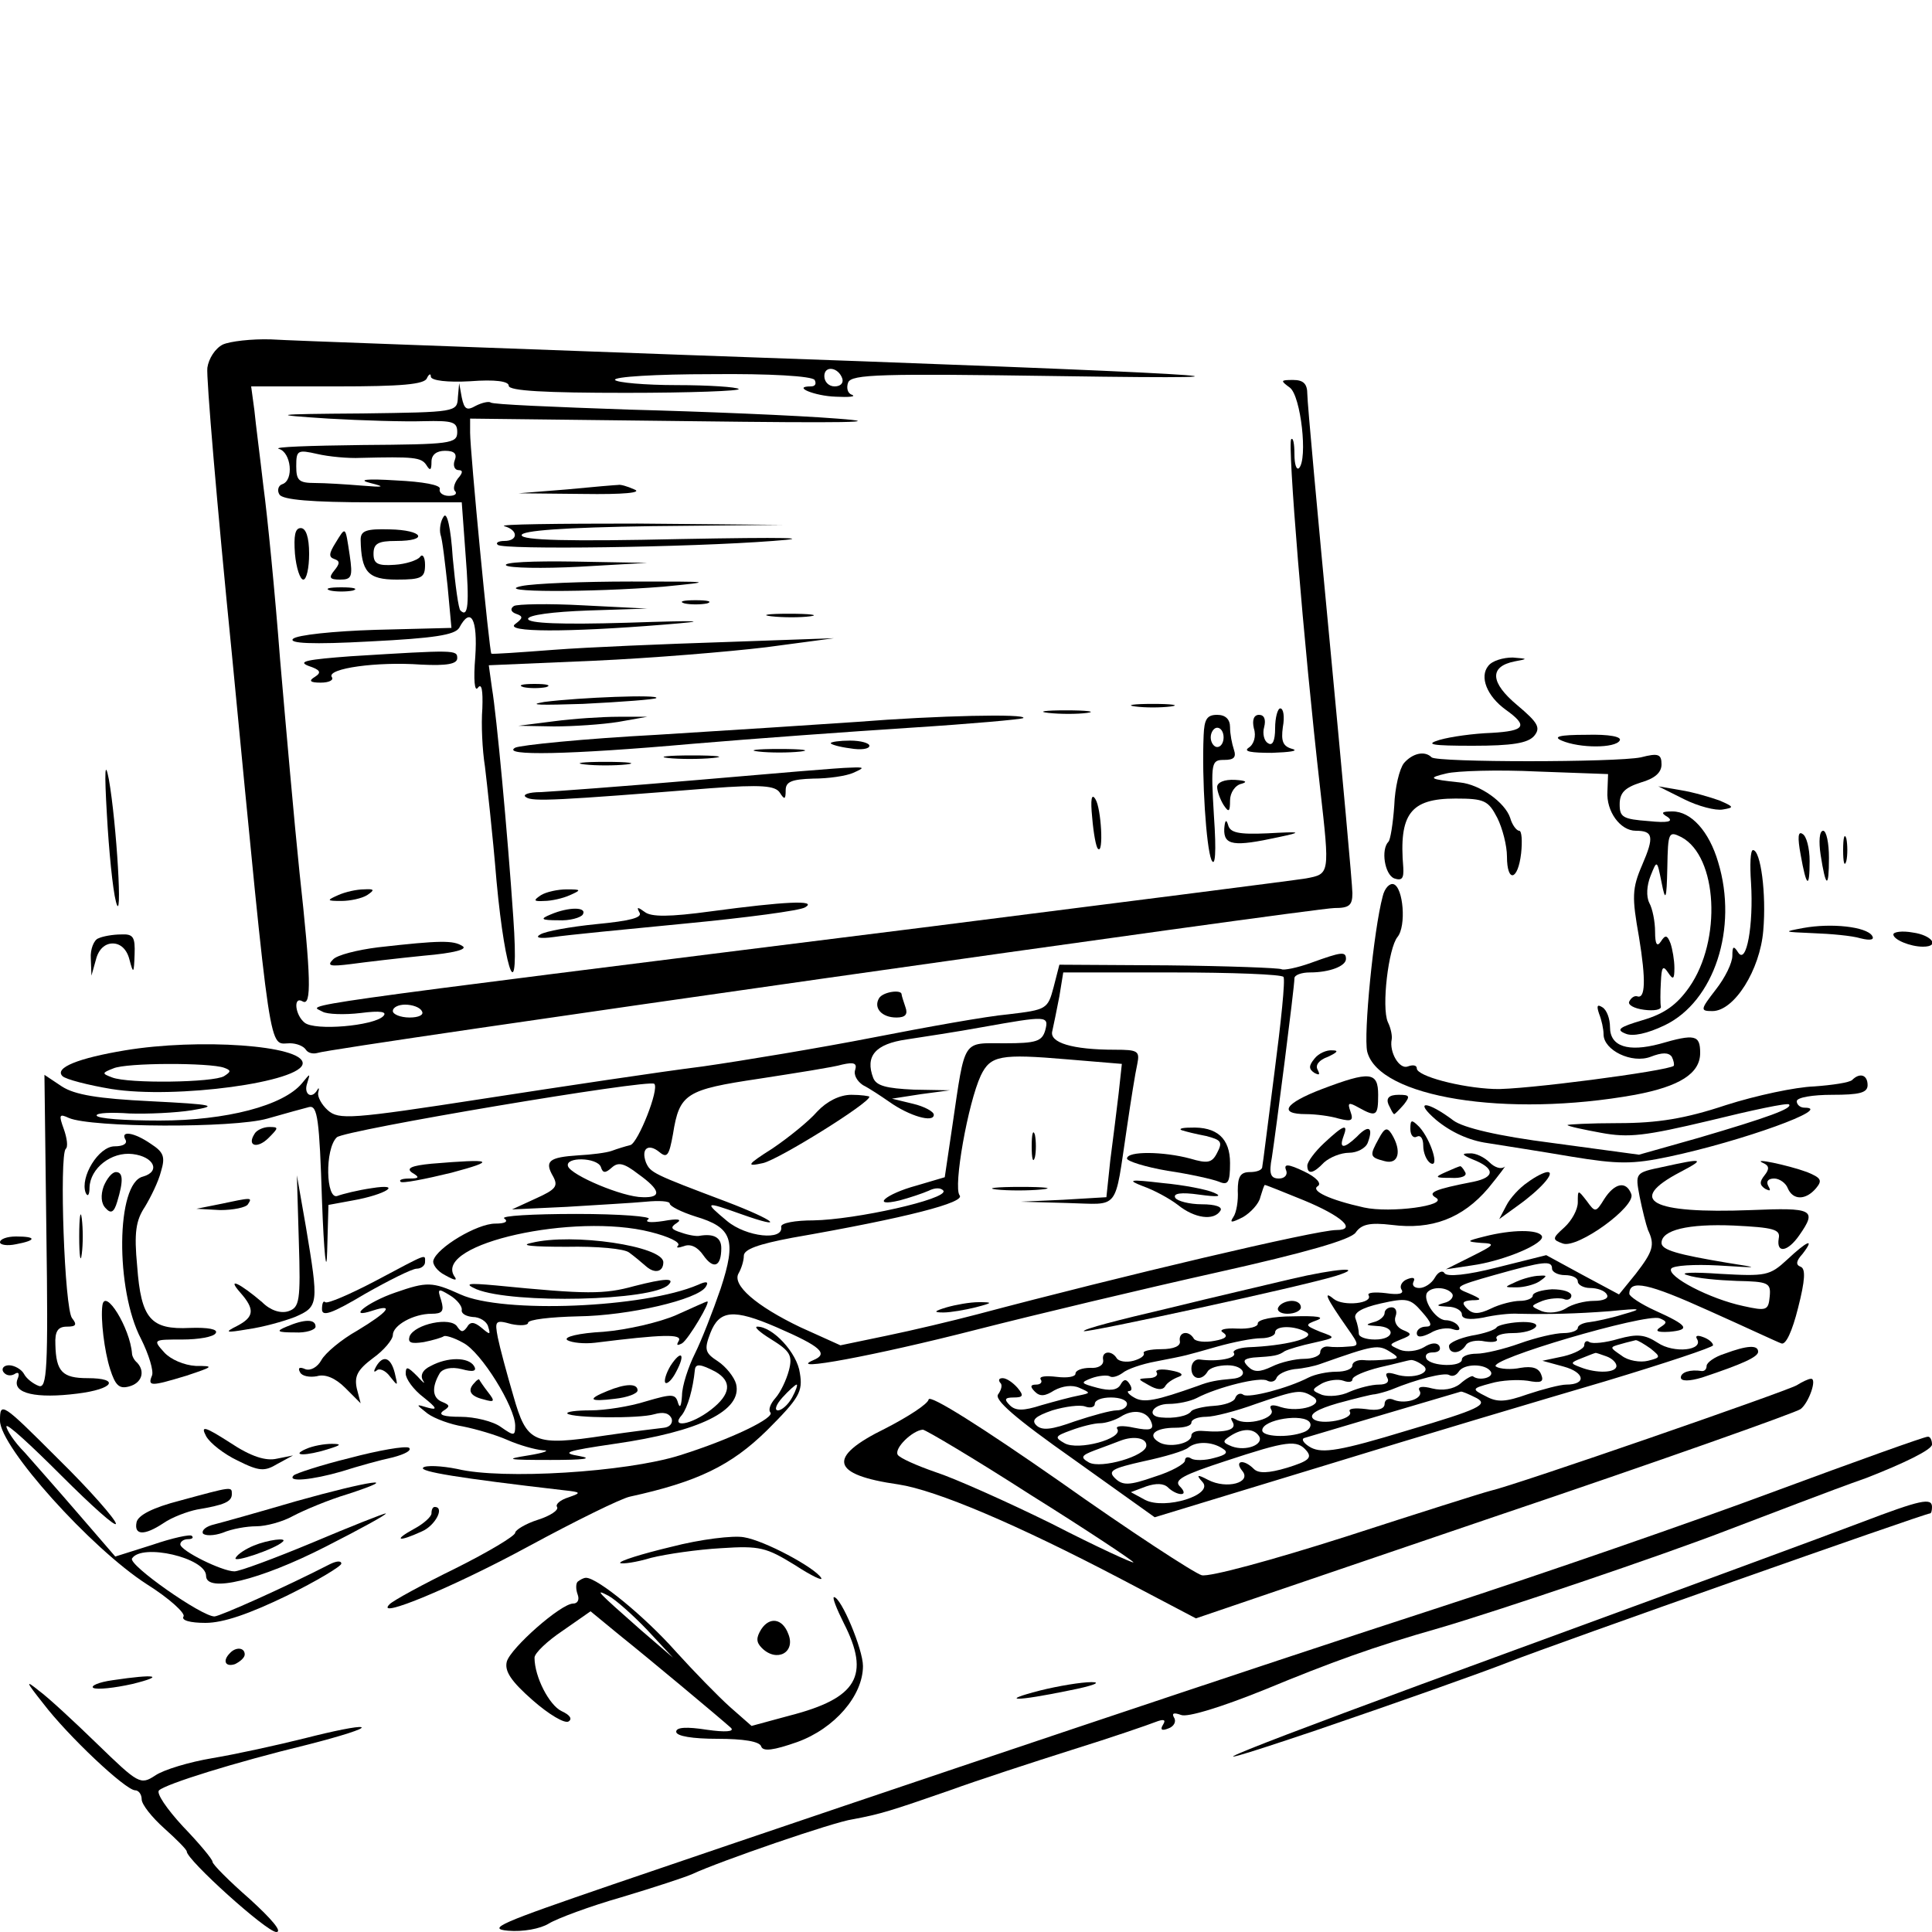  <svg version="1.0" xmlns="http://www.w3.org/2000/svg"  width="300pt" height="300pt" viewBox="0 0 300 300"  preserveAspectRatio="xMidYMid meet">  <g transform="translate(0,300) scale(0.1,-0.1)" fill="#000000" stroke="none"> <path d="M346 2465 c-12 -6 -22 -22 -24 -36 -2 -13 15 -214 38 -444 62 -643 57 -605 90 -605 10 0 21 -4 25 -10 3 -5 11 -7 18 -5 19 8 1548 225 1579 225 23 0 28 4 28 23 0 13 -16 187 -35 388 -19 200 -35 374 -35 387 0 16 -6 22 -22 22 -20 0 -20 -1 -5 -12 17 -13 28 -111 14 -125 -4 -3 -7 6 -7 22 0 16 -2 26 -5 23 -6 -6 19 -315 45 -543 15 -133 15 -132 -22 -139 -18 -3 -285 -37 -593 -76 -1023 -128 -954 -119 -934 -131 7 -4 34 -5 59 -2 31 4 42 2 35 -5 -15 -15 -106 -23 -122 -10 -15 12 -18 42 -3 33 14 -8 13 37 -5 201 -8 77 -21 225 -30 329 -8 105 -20 226 -26 270 -5 44 -12 97 -14 118 l-5 37 134 0 c98 0 136 3 139 13 3 6 6 8 6 2 1 -6 26 -9 61 -7 39 3 60 0 60 -7 0 -8 57 -11 182 -11 100 0 179 3 175 6 -3 3 -46 6 -96 6 -50 0 -93 4 -96 8 -3 5 64 9 149 9 92 1 157 -3 161 -9 3 -6 1 -10 -6 -10 -30 0 6 -15 39 -16 20 -1 32 0 25 3 -7 2 -9 11 -6 19 5 13 51 14 327 10 403 -6 241 4 -584 33 -322 12 -609 22 -639 24 -30 1 -64 -3 -75 -8z m962 -53 c2 -7 -3 -12 -12 -12 -9 0 -16 7 -16 16 0 17 22 14 28 -4z m-653 -982 c4 -6 -5 -10 -19 -10 -14 0 -26 5 -26 10 0 6 9 10 19 10 11 0 23 -4 26 -10z"/> <path d="M711 2383 c-1 -23 -3 -23 -148 -25 -143 -1 -145 -2 -53 -8 52 -3 119 -5 148 -4 45 1 52 -1 52 -17 0 -18 -11 -19 -147 -20 -82 -1 -140 -3 -130 -6 19 -5 24 -49 5 -55 -6 -2 -8 -10 -4 -16 5 -8 49 -12 145 -12 l138 0 6 -82 c6 -76 4 -98 -8 -86 -3 2 -8 39 -12 82 -3 47 -9 72 -14 64 -5 -7 -7 -20 -5 -28 3 -8 7 -44 11 -80 l6 -65 -118 -3 c-65 -2 -122 -8 -128 -14 -7 -7 29 -9 120 -4 99 5 131 10 138 21 18 34 29 14 25 -45 -3 -36 -1 -55 4 -48 6 8 8 -4 7 -32 -2 -25 0 -65 4 -90 3 -25 12 -105 18 -178 14 -151 36 -199 26 -56 -9 132 -26 314 -33 355 l-5 36 163 7 c90 4 210 14 268 21 l105 14 -170 -6 c-93 -3 -213 -8 -265 -12 -52 -4 -96 -7 -97 -6 -3 1 -33 314 -33 343 l0 22 343 -4 c239 -3 307 -2 227 4 -63 5 -209 11 -324 14 -115 4 -212 8 -214 11 -3 2 -13 0 -23 -5 -14 -8 -18 -6 -22 13 l-4 22 -2 -22z m-151 -94 c82 2 94 1 102 -11 6 -10 8 -8 8 5 0 11 8 17 21 17 15 0 19 -5 15 -15 -3 -8 0 -15 6 -15 7 0 7 -4 -1 -13 -6 -8 -8 -17 -4 -20 3 -4 -1 -7 -10 -7 -9 0 -16 5 -14 11 1 6 -26 11 -68 13 -47 3 -60 1 -40 -4 24 -6 22 -7 -14 -4 -24 2 -57 4 -72 4 -25 0 -29 4 -29 26 0 25 2 26 33 19 17 -4 48 -7 67 -6z"/> <path d="M880 2240 l-75 -6 100 -1 c64 -1 93 2 80 7 -11 5 -22 8 -25 7 -3 0 -39 -3 -80 -7z"/> <path d="M783 2183 c22 -6 22 -23 0 -23 -9 0 -14 -3 -10 -6 7 -8 297 -4 427 6 69 5 19 6 -142 3 -176 -4 -248 -2 -248 6 0 7 64 12 203 14 l202 2 -225 2 c-124 0 -217 -1 -207 -4z"/> <path d="M458 2140 c2 -22 8 -40 13 -40 5 0 9 18 9 40 0 26 -5 40 -13 40 -9 0 -11 -12 -9 -40z"/> <path d="M521 2157 c-10 -16 -11 -22 -2 -25 9 -3 9 -7 0 -18 -9 -11 -7 -14 9 -14 18 0 20 4 15 38 -7 46 -6 45 -22 19z"/> <path d="M560 2162 c1 -50 11 -62 56 -62 39 0 44 3 44 23 0 12 -4 18 -8 12 -4 -5 -22 -11 -39 -12 -27 -2 -33 2 -33 17 0 16 7 20 35 20 52 0 42 17 -10 18 -36 1 -45 -2 -45 -16z"/> <path d="M786 2122 c5 -4 56 -5 114 -2 l105 6 -114 2 c-63 1 -111 -1 -105 -6z"/> <path d="M810 2090 c-48 -10 107 -10 220 -1 81 8 79 8 -50 8 -74 0 -151 -3 -170 -7z"/> <path d="M513 2083 c9 -2 25 -2 35 0 9 3 1 5 -18 5 -19 0 -27 -2 -17 -5z"/> <path d="M798 2059 c-6 -4 -5 -9 3 -12 12 -4 11 -7 -1 -16 -18 -13 81 -13 230 -1 75 6 63 7 -57 3 -101 -3 -153 -1 -153 6 0 6 38 11 93 13 l92 3 -99 5 c-54 3 -103 2 -108 -1z"/> <path d="M1063 2063 c9 -2 25 -2 35 0 9 3 1 5 -18 5 -19 0 -27 -2 -17 -5z"/> <path d="M1198 2043 c18 -2 45 -2 60 0 15 2 0 4 -33 4 -33 0 -45 -2 -27 -4z"/> <path d="M545 1981 c-67 -5 -84 -8 -66 -15 18 -6 21 -10 10 -17 -10 -6 -8 -9 9 -9 13 0 21 4 17 9 -7 13 70 24 139 19 40 -2 56 1 56 10 0 13 -3 13 -165 3z"/> <path d="M2311 1966 c-14 -17 -2 -47 27 -68 35 -25 31 -33 -22 -36 -28 -1 -64 -6 -81 -11 -23 -7 -12 -9 52 -9 61 0 85 4 95 15 11 13 6 21 -26 48 -42 35 -44 60 -4 68 21 4 21 4 -3 6 -15 0 -32 -5 -38 -13z"/> <path d="M813 1933 c9 -2 25 -2 35 0 9 3 1 5 -18 5 -19 0 -27 -2 -17 -5z"/> <path d="M845 1910 c-29 -5 -3 -5 60 -3 61 3 112 7 114 9 7 6 -120 1 -174 -6z"/> <path d="M1763 1903 c15 -2 39 -2 55 0 15 2 2 4 -28 4 -30 0 -43 -2 -27 -4z"/> <path d="M1628 1893 c18 -2 45 -2 60 0 15 2 0 4 -33 4 -33 0 -45 -2 -27 -4z"/> <path d="M1980 1869 c0 -19 -4 -28 -11 -23 -6 3 -9 15 -6 25 3 12 0 19 -8 19 -8 0 -11 -8 -8 -21 4 -12 0 -25 -8 -30 -9 -6 4 -8 36 -8 28 1 42 3 32 6 -15 4 -18 12 -15 34 3 16 1 29 -4 29 -4 0 -8 -14 -8 -31z"/> <path d="M860 1880 l-55 -7 55 -1 c30 0 75 3 100 7 l45 8 -45 0 c-25 0 -70 -3 -100 -7z"/> <path d="M1330 1879 c-58 -4 -197 -13 -310 -20 -113 -6 -212 -16 -220 -20 -23 -13 84 -11 275 6 94 8 246 19 339 25 94 6 172 13 175 15 6 7 -133 4 -259 -6z"/> <path d="M1869 1858 c-3 -68 4 -173 12 -193 6 -13 8 11 4 68 -5 84 -4 87 16 87 15 0 19 4 15 16 -3 9 -6 24 -6 35 0 12 -7 19 -20 19 -16 0 -20 -7 -21 -32z m31 -3 c0 -8 -4 -15 -10 -15 -5 0 -10 7 -10 15 0 8 5 15 10 15 6 0 10 -7 10 -15z"/> <path d="M2425 1850 c28 -12 83 -12 90 0 4 6 -16 10 -52 9 -42 0 -52 -3 -38 -9z"/> <path d="M1290 1846 c0 -2 14 -6 30 -8 17 -3 30 -1 30 4 0 4 -13 8 -30 8 -16 0 -30 -2 -30 -4z"/> <path d="M1178 1833 c17 -2 47 -2 65 0 17 2 3 4 -33 4 -36 0 -50 -2 -32 -4z"/> <path d="M166 1735 c3 -55 9 -116 14 -135 11 -43 1 123 -11 190 -6 31 -7 13 -3 -55z"/> <path d="M1037 1823 c18 -2 50 -2 70 0 21 2 7 4 -32 4 -38 0 -55 -2 -38 -4z"/> <path d="M2180 1815 c-7 -9 -14 -38 -15 -66 -2 -28 -6 -53 -9 -56 -12 -12 -6 -51 9 -57 12 -4 15 0 14 17 -7 83 11 107 81 107 45 0 51 -3 65 -30 8 -16 15 -43 15 -60 0 -41 17 -38 22 5 2 19 1 35 -3 35 -4 0 -11 9 -14 20 -8 24 -47 52 -78 55 -48 5 -51 7 -21 14 16 4 80 6 141 3 l110 -4 -1 -27 c-2 -31 20 -61 44 -61 27 0 29 -9 10 -53 -16 -37 -16 -50 -5 -112 11 -67 10 -97 -3 -92 -4 1 -9 -2 -12 -8 -3 -5 7 -11 23 -13 15 -2 27 0 26 5 -1 4 -1 22 0 38 1 23 3 27 11 15 8 -12 10 -11 10 7 0 12 -3 29 -6 38 -5 13 -8 14 -15 3 -6 -9 -9 -4 -9 15 0 16 -4 36 -9 45 -5 10 -4 27 2 42 10 25 10 25 17 -10 6 -31 8 -28 9 23 1 55 2 57 22 47 56 -30 63 -160 12 -233 -19 -27 -38 -41 -72 -51 -37 -11 -42 -15 -27 -21 11 -5 34 0 61 13 77 37 114 151 83 253 -14 48 -42 79 -71 79 -17 0 -19 -2 -7 -9 9 -7 -1 -9 -30 -6 -40 3 -45 6 -45 26 0 18 8 26 33 34 21 6 32 15 32 28 0 16 -5 18 -32 11 -39 -8 -317 -8 -325 0 -11 11 -30 6 -43 -9z"/> <path d="M908 1813 c17 -2 47 -2 65 0 17 2 3 4 -33 4 -36 0 -50 -2 -32 -4z"/> <path d="M1085 1789 c-116 -10 -226 -18 -245 -19 -19 0 -30 -4 -23 -8 10 -7 48 -5 286 14 80 6 101 4 108 -7 7 -11 9 -11 9 4 0 13 9 17 43 18 23 0 51 4 62 9 18 8 18 9 -5 8 -14 0 -119 -9 -235 -19z"/> <path d="M1890 1778 c0 -7 5 -20 10 -28 8 -12 10 -11 10 7 0 12 8 24 18 26 10 3 6 5 -10 6 -17 1 -28 -4 -28 -11z"/> <path d="M2615 1759 c22 -11 49 -18 60 -16 18 3 18 4 -5 14 -14 5 -41 13 -60 16 l-35 6 40 -20z"/> <path d="M1696 1730 c2 -24 6 -46 9 -48 9 -9 5 63 -4 77 -6 10 -8 0 -5 -29z"/> <path d="M1901 1713 c-1 -26 15 -28 84 -13 38 8 37 9 -17 6 -45 -2 -58 1 -61 13 -3 10 -5 7 -6 -6z"/> <path d="M2796 1673 c9 -51 14 -54 14 -10 0 20 -5 39 -11 42 -7 5 -8 -5 -3 -32z"/> <path d="M2827 1673 c8 -52 13 -54 13 -5 0 23 -4 42 -9 42 -6 0 -7 -17 -4 -37z"/> <path d="M2862 1680 c0 -19 2 -27 5 -17 2 9 2 25 0 35 -3 9 -5 1 -5 -18z"/> <path d="M2719 1629 c4 -65 -7 -128 -20 -108 -7 11 -9 10 -9 -5 0 -11 -11 -34 -26 -53 -24 -31 -24 -33 -5 -33 34 0 74 64 79 125 5 57 -4 125 -16 125 -4 0 -5 -23 -3 -51z"/> <path d="M2147 1608 c-14 -52 -30 -215 -24 -241 18 -71 216 -103 416 -67 69 13 101 33 101 65 0 28 -8 30 -63 14 -49 -13 -77 -4 -77 26 0 13 -5 27 -12 31 -8 5 -9 2 -5 -10 4 -10 7 -24 7 -32 0 -25 44 -46 73 -35 18 7 28 7 33 0 3 -6 4 -12 3 -14 -9 -8 -238 -38 -279 -36 -52 2 -120 20 -120 32 0 5 -6 6 -14 3 -13 -5 -29 22 -25 42 1 5 -1 17 -6 27 -10 23 1 115 15 132 14 17 9 77 -6 82 -6 2 -14 -6 -17 -19z"/> <path d="M525 1610 c-18 -8 -18 -9 5 -9 14 0 32 4 40 9 12 8 12 10 -5 9 -11 0 -29 -4 -40 -9z"/> <path d="M840 1610 c-12 -8 -12 -10 5 -9 11 0 29 4 40 9 18 8 18 9 -5 9 -14 0 -32 -4 -40 -9z"/> <path d="M1105 1585 c-66 -9 -94 -9 -104 -1 -11 8 -13 8 -8 -1 5 -8 -15 -13 -67 -18 -40 -4 -79 -11 -87 -16 -9 -5 -1 -7 21 -4 19 3 112 12 205 21 94 9 177 20 185 25 21 12 -33 9 -145 -6z"/> <path d="M855 1580 c-17 -7 -15 -9 12 -9 17 -1 35 4 38 9 7 12 -22 12 -50 0z"/> <path d="M2800 1559 c-32 -6 -31 -6 15 -8 28 -1 61 -4 74 -8 16 -4 22 -2 18 4 -9 14 -63 20 -107 12z"/> <path d="M2940 1549 c0 -8 26 -19 46 -19 27 0 14 18 -16 22 -16 3 -30 1 -30 -3z"/> <path d="M153 1543 c-7 -2 -13 -17 -12 -31 l1 -27 7 25 c4 16 14 25 26 25 12 0 22 -9 26 -25 6 -23 7 -22 8 8 1 27 -2 32 -21 31 -13 0 -29 -3 -35 -6z"/> <path d="M587 1529 c-32 -4 -64 -12 -70 -19 -10 -10 -4 -11 28 -7 22 3 73 9 113 13 47 4 69 10 60 15 -14 9 -34 9 -131 -2z"/> <path d="M2036 1505 c-22 -8 -43 -12 -46 -10 -4 2 -83 5 -176 6 l-169 1 -9 -35 c-9 -34 -11 -35 -70 -42 -34 -3 -128 -20 -210 -36 -82 -16 -202 -36 -265 -45 -64 -8 -217 -31 -340 -50 -207 -32 -225 -33 -242 -18 -10 9 -16 21 -15 27 2 7 1 9 -1 5 -9 -16 -22 -7 -16 10 5 16 5 16 -8 0 -29 -35 -118 -58 -221 -58 -54 0 -98 3 -98 8 0 4 23 5 51 3 28 -1 72 1 97 5 42 7 35 9 -64 14 -82 4 -118 10 -138 23 l-27 18 3 -244 c3 -214 1 -244 -12 -239 -8 3 -19 11 -23 19 -4 7 -15 13 -23 13 -8 0 -12 -5 -9 -10 4 -6 11 -7 17 -4 7 5 9 1 5 -8 -8 -22 30 -30 93 -22 57 7 67 24 16 24 -39 0 -49 10 -50 52 -1 21 4 28 18 28 14 0 16 3 8 13 -12 14 -20 252 -10 263 4 3 2 17 -3 31 -8 22 -7 24 8 17 35 -15 255 -16 308 -1 28 8 57 16 65 18 13 3 16 -19 20 -146 3 -82 7 -118 8 -78 l2 72 38 7 c51 9 79 27 29 19 -21 -3 -45 -9 -53 -12 -18 -7 -20 73 -1 91 11 11 486 91 493 83 8 -8 -25 -91 -37 -95 -8 -2 -21 -6 -29 -9 -8 -3 -32 -6 -52 -7 -46 -3 -53 -9 -39 -33 8 -15 4 -20 -27 -34 l-37 -17 85 4 c47 3 102 6 123 8 20 2 37 1 37 -3 0 -4 18 -13 40 -20 57 -17 64 -36 39 -112 -12 -35 -30 -81 -40 -101 -10 -20 -20 -50 -20 -65 -1 -15 -3 -21 -6 -12 -4 15 -9 15 -50 3 -25 -8 -64 -14 -86 -14 -22 0 -38 -2 -36 -5 8 -7 112 -8 135 -1 14 4 23 2 27 -7 2 -7 -3 -13 -12 -14 -9 -1 -50 -6 -91 -12 -112 -17 -122 -12 -143 62 -10 34 -21 75 -24 90 -5 26 -4 28 21 21 14 -3 26 -2 26 2 0 5 35 9 78 10 78 1 186 26 198 46 5 8 1 9 -12 3 -84 -36 -303 -45 -369 -15 -44 20 -52 20 -101 3 -44 -15 -77 -42 -35 -28 34 11 24 -2 -24 -31 -25 -14 -50 -35 -56 -46 -6 -11 -17 -17 -25 -14 -9 4 -12 2 -8 -5 3 -6 15 -8 26 -6 13 4 29 -3 44 -18 l24 -24 -6 23 c-4 19 1 29 25 47 17 12 31 29 31 36 0 15 32 33 60 33 17 0 20 4 15 21 -6 18 -5 19 13 8 12 -7 20 -18 19 -23 -1 -6 7 -10 17 -11 11 0 22 -7 24 -15 4 -13 3 -13 -10 -2 -12 10 -18 10 -23 1 -6 -8 -9 -8 -15 1 -10 16 -66 4 -74 -15 -3 -10 2 -12 22 -9 15 3 28 7 31 9 2 2 16 -2 30 -10 28 -14 81 -100 81 -129 0 -16 -2 -16 -22 -2 -12 9 -41 16 -63 16 -26 0 -35 3 -27 9 11 7 11 9 -1 14 -16 6 -17 23 -4 45 5 7 18 10 34 6 18 -5 24 -3 19 5 -9 14 -41 14 -67 0 -13 -6 -17 -15 -12 -23 4 -6 0 -3 -9 7 -15 15 -18 16 -18 4 0 -8 12 -25 28 -37 20 -16 22 -20 7 -16 -20 6 -20 6 -1 -9 11 -8 36 -17 55 -20 20 -4 51 -13 69 -21 18 -8 43 -15 55 -16 12 0 2 -4 -23 -8 -38 -6 -32 -7 35 -7 51 0 67 2 45 6 -30 5 -21 8 54 19 133 19 199 52 189 93 -3 11 -16 27 -28 35 -20 13 -22 18 -12 44 14 36 36 38 103 9 69 -30 81 -41 57 -51 -44 -19 96 7 252 47 94 24 262 64 374 89 139 31 208 51 216 62 9 13 22 16 56 12 62 -8 110 10 150 57 18 22 29 37 25 33 -5 -4 -15 -1 -23 7 -8 8 -22 15 -31 14 -13 0 -12 -2 4 -9 36 -14 36 -28 2 -35 -62 -12 -72 -17 -58 -25 19 -12 -71 -24 -112 -15 -54 12 -83 26 -72 33 7 4 -2 14 -21 23 -25 12 -32 12 -28 2 3 -7 -2 -13 -11 -13 -13 0 -16 7 -11 33 6 39 35 264 35 278 0 5 11 9 24 9 31 0 56 10 56 21 0 12 -7 11 -54 -6z m-43 -22 c3 -5 -4 -71 -14 -148 -10 -77 -18 -143 -19 -147 0 -5 -9 -8 -19 -8 -15 0 -19 -7 -19 -29 1 -15 -2 -34 -7 -41 -6 -9 -3 -9 15 0 12 7 25 21 27 31 3 10 6 19 7 19 2 0 29 -11 61 -24 58 -24 83 -46 50 -46 -31 0 -332 -71 -558 -131 -38 -10 -101 -25 -140 -33 l-72 -15 -62 28 c-69 33 -107 66 -96 84 4 7 8 19 8 27 0 10 22 18 75 28 178 31 270 55 260 66 -10 13 13 143 33 186 15 31 30 34 135 25 l84 -7 -5 -46 c-3 -26 -9 -73 -13 -104 l-6 -57 -67 -4 -66 -3 72 -2 c83 -2 73 -15 93 118 6 41 13 85 16 98 4 20 1 22 -35 22 -66 0 -102 11 -97 29 2 9 7 33 11 54 l6 37 169 0 c93 0 171 -3 173 -7z m-370 -83 c-5 -17 -14 -20 -63 -20 -66 0 -61 9 -81 -127 l-12 -81 -44 -13 c-48 -13 -72 -34 -26 -23 15 4 36 11 45 15 10 5 19 5 23 0 7 -13 -137 -45 -202 -46 -28 0 -51 -4 -50 -10 4 -22 -54 -16 -84 9 -36 30 -35 31 21 11 73 -26 54 -10 -22 19 -114 43 -118 45 -125 61 -8 22 4 30 21 16 12 -10 15 -5 21 28 10 63 20 69 134 86 58 9 116 18 129 22 18 4 23 2 20 -8 -3 -8 3 -18 12 -24 10 -5 28 -17 41 -26 31 -22 69 -33 69 -20 0 5 -15 13 -32 17 l-33 8 45 7 45 6 -56 1 c-43 2 -58 6 -63 18 -13 34 3 53 52 60 26 4 79 12 117 19 101 18 104 18 98 -5z m-690 -212 c3 -10 7 -10 17 -1 10 9 19 7 41 -10 35 -25 37 -37 7 -36 -31 0 -111 34 -116 48 -5 15 45 14 51 -1z m178 -318 c26 -15 24 -35 -7 -59 -31 -24 -64 -29 -45 -8 9 12 17 40 20 70 1 10 9 9 32 -3z"/> <path d="M1602 1220 c0 -19 2 -27 5 -17 2 9 2 25 0 35 -3 9 -5 1 -5 -18z"/> <path d="M1835 1245 c6 -2 22 -6 38 -9 23 -6 26 -9 17 -26 -8 -16 -15 -17 -42 -9 -41 11 -98 12 -98 0 0 -4 28 -13 63 -19 34 -5 70 -13 80 -17 14 -6 17 -1 17 29 0 38 -20 57 -62 55 -13 0 -18 -2 -13 -4z"/> <path d="M1775 1158 c17 -6 41 -19 54 -29 26 -21 56 -25 66 -9 4 6 -8 10 -29 10 -19 0 -38 5 -41 10 -4 7 9 9 37 5 29 -4 37 -3 23 3 -11 5 -47 12 -80 15 -51 6 -56 5 -30 -5z"/> <path d="M1547 1153 c18 -2 50 -2 70 0 21 2 7 4 -32 4 -38 0 -55 -2 -38 -4z"/> <path d="M1470 970 c-20 -6 -21 -8 -5 -8 11 0 34 4 50 8 27 7 27 8 5 8 -14 0 -36 -4 -50 -8z"/> <path d="M1269 1274 c-13 -15 -44 -40 -69 -57 -41 -26 -42 -29 -15 -23 25 6 165 93 165 103 0 1 -13 3 -28 3 -18 0 -38 -10 -53 -26z"/> <path d="M1365 1450 c-9 -15 4 -30 27 -30 14 0 18 5 14 16 -3 9 -6 18 -6 20 0 8 -29 4 -35 -6z"/> <path d="M194 1369 c-72 -12 -110 -27 -97 -40 5 -5 40 -14 76 -20 100 -16 297 11 297 40 0 28 -162 39 -276 20z m154 -27 c11 -4 11 -6 0 -13 -16 -10 -149 -12 -174 -2 -16 6 -16 7 2 14 20 9 150 9 172 1z"/> <path d="M2041 1356 c-9 -11 -9 -16 0 -22 8 -4 9 -3 5 5 -4 7 2 15 16 20 15 7 17 10 7 10 -9 1 -22 -5 -28 -13z"/> <path d="M2053 1309 c-58 -22 -69 -39 -25 -39 15 0 38 -3 51 -7 20 -5 23 -3 18 11 -5 14 -3 15 13 6 27 -15 30 -13 30 20 0 36 -13 37 -87 9z"/> <path d="M2876 1323 c-4 -4 -31 -8 -59 -10 -29 -1 -90 -14 -137 -29 -63 -21 -106 -28 -167 -28 -45 0 -80 -2 -79 -3 1 -2 25 -7 52 -12 43 -8 68 -5 169 19 65 16 121 28 123 25 6 -6 -32 -20 -141 -52 l-92 -26 -133 18 c-87 11 -140 24 -155 35 -41 31 -63 32 -27 1 23 -19 51 -32 80 -36 25 -4 83 -13 130 -21 73 -12 95 -12 152 0 113 24 257 76 210 76 -7 0 -12 5 -12 10 0 6 25 10 55 10 42 0 55 3 55 15 0 16 -12 20 -24 8z"/> <path d="M2156 1285 c4 -8 7 -15 9 -15 1 0 8 7 15 15 10 13 9 15 -8 15 -15 0 -20 -5 -16 -15z"/> <path d="M2190 1247 c0 -10 5 -15 10 -12 6 3 10 -3 10 -14 0 -11 5 -23 11 -27 15 -9 1 36 -17 56 -12 12 -14 12 -14 -3z"/> <path d="M395 1239 c-12 -19 5 -23 22 -6 16 16 16 17 1 17 -9 0 -20 -5 -23 -11z"/> <path d="M2056 1225 c-14 -13 -26 -29 -26 -35 0 -14 9 -13 26 5 9 8 26 15 39 15 12 0 26 7 29 16 9 24 1 28 -17 9 -20 -19 -28 -19 -21 0 8 21 1 19 -30 -10z"/> <path d="M2141 1232 c-15 -27 -14 -29 9 -35 22 -6 27 16 11 42 -7 11 -11 10 -20 -7z"/> <path d="M195 1230 c3 -6 -4 -10 -17 -10 -25 0 -54 -48 -45 -72 3 -7 6 -4 6 8 1 30 34 56 67 52 33 -4 44 -27 16 -35 -42 -10 -43 -176 -3 -252 12 -24 20 -50 17 -57 -7 -17 -2 -17 54 0 42 14 43 15 14 15 -18 1 -39 10 -49 21 -18 20 -17 20 28 20 25 0 49 4 52 10 4 6 -12 9 -40 8 -61 -3 -76 14 -82 96 -5 52 -2 71 12 92 9 15 21 39 25 55 7 23 4 30 -16 43 -26 18 -48 21 -39 6z"/> <path d="M670 1193 c-31 -3 -40 -7 -30 -14 12 -7 11 -9 -4 -9 -11 0 -17 -2 -14 -5 2 -3 38 4 79 14 71 19 65 22 -31 14z"/> <path d="M2582 1188 c-43 -9 -43 -9 -36 -46 4 -20 10 -44 13 -52 11 -23 8 -33 -19 -68 l-26 -32 -56 30 -57 31 -76 -19 c-47 -12 -78 -15 -82 -9 -3 5 -10 2 -15 -7 -5 -9 -16 -16 -24 -16 -8 0 -12 4 -9 10 3 6 -1 7 -9 4 -9 -3 -13 -11 -10 -16 5 -7 -4 -9 -24 -6 -17 2 -29 1 -27 -3 8 -13 -39 -18 -54 -6 -17 14 -12 2 21 -45 19 -27 19 -28 1 -29 -10 -1 -24 -1 -30 0 -7 1 -13 -3 -13 -9 0 -5 -11 -10 -25 -10 -13 0 -36 -5 -50 -12 -19 -9 -28 -9 -37 0 -9 9 -7 12 8 14 33 2 39 3 49 10 6 3 26 9 45 13 35 8 35 8 10 17 -24 10 -24 11 -5 18 13 5 0 7 -37 6 -31 0 -55 -5 -55 -11 1 -5 -13 -9 -32 -8 -20 1 -29 -2 -22 -6 9 -6 4 -10 -13 -13 -15 -3 -29 -1 -32 3 -8 14 -24 11 -22 -3 2 -8 -9 -13 -29 -13 -17 0 -29 -3 -27 -6 2 -4 -5 -9 -16 -12 -11 -3 -23 -1 -26 4 -8 13 -24 11 -21 -3 1 -8 -8 -13 -20 -12 -13 0 -23 -4 -23 -9 0 -5 -13 -7 -29 -5 -17 2 -28 1 -25 -4 3 -4 0 -8 -7 -8 -9 0 -10 -3 -2 -11 8 -8 16 -7 30 2 13 7 28 9 39 4 18 -8 18 -8 -1 -12 -11 -2 -37 -9 -58 -15 -28 -9 -40 -9 -49 0 -9 9 -8 12 6 12 15 0 16 3 6 15 -7 8 -17 15 -23 15 -6 0 -7 -3 -4 -7 4 -3 2 -11 -3 -18 -7 -8 26 -37 117 -101 l126 -90 266 81 c146 45 341 103 433 130 93 28 168 53 168 56 0 4 -7 10 -16 13 -8 3 -12 2 -9 -3 11 -18 -36 -23 -61 -6 -20 13 -32 14 -61 6 -20 -6 -40 -8 -45 -5 -4 3 -8 1 -8 -5 0 -5 -15 -13 -32 -17 l-33 -7 33 -9 c33 -9 36 -28 4 -28 -9 0 -36 -7 -60 -15 -34 -12 -47 -13 -65 -3 -22 11 -22 12 8 20 17 5 42 6 57 4 21 -4 26 -2 21 10 -4 10 -14 13 -32 10 -14 -3 -32 -2 -38 2 -16 10 232 83 254 75 12 -5 12 -7 1 -14 -9 -6 -4 -8 14 -7 34 3 29 10 -22 33 -22 10 -40 22 -40 26 0 23 30 16 123 -26 56 -25 107 -49 113 -51 7 -3 17 19 26 55 11 43 12 61 4 64 -8 3 -7 9 3 20 20 26 7 20 -24 -9 -27 -25 -33 -26 -104 -22 -42 3 -65 2 -51 -2 14 -5 49 -8 77 -9 49 -1 53 -3 51 -24 -2 -22 -5 -23 -41 -15 -52 11 -119 46 -112 58 3 5 36 7 73 5 65 -4 66 -4 15 4 -78 13 -103 20 -103 31 0 20 41 30 112 27 62 -3 73 -6 70 -20 -4 -24 14 -21 32 5 28 40 21 43 -75 39 -156 -6 -194 15 -110 59 40 21 36 22 -27 8z m-172 -158 c0 -5 9 -10 20 -10 11 0 20 -4 20 -10 0 -5 9 -10 19 -10 11 0 23 -4 26 -10 4 -6 -5 -10 -20 -10 -14 0 -34 -5 -44 -12 -10 -6 -26 -8 -37 -4 -18 8 -18 8 1 16 11 4 26 5 33 3 6 -3 12 0 12 5 0 6 -13 10 -30 10 -16 -1 -30 -5 -30 -10 0 -4 -9 -8 -20 -8 -10 0 -31 -5 -45 -12 -19 -9 -28 -9 -37 0 -9 9 -7 12 8 13 16 0 15 2 -6 11 -23 9 -20 11 40 28 78 22 90 23 90 10z m-155 -39 c3 -5 -3 -12 -12 -14 -14 -4 -13 -5 5 -6 12 0 22 -6 22 -12 0 -7 11 -9 33 -5 17 4 42 7 55 6 49 -1 89 0 142 4 50 5 52 4 20 -5 -19 -6 -43 -11 -52 -12 -10 -1 -18 -5 -18 -9 0 -4 -10 -8 -22 -8 -13 0 -43 -7 -68 -16 -25 -9 -55 -16 -67 -16 -13 0 -23 -4 -23 -9 0 -12 -47 -11 -55 1 -3 6 1 10 10 10 9 0 13 4 10 10 -4 6 -13 5 -24 -2 -10 -6 -27 -8 -37 -4 -18 8 -18 8 1 16 18 7 18 9 3 15 -9 4 -14 13 -11 21 3 8 0 14 -6 14 -6 0 -11 -4 -11 -9 0 -5 -8 -12 -17 -14 -14 -4 -12 -5 5 -6 30 -1 28 -21 -3 -21 -14 0 -25 4 -25 9 0 5 -2 15 -5 23 -4 9 8 17 39 24 40 9 46 8 64 -13 15 -17 17 -23 6 -23 -8 0 -14 -5 -14 -10 0 -7 7 -7 21 0 11 7 27 9 35 6 9 -3 12 -1 9 4 -3 6 -13 10 -20 10 -16 0 -38 34 -28 44 9 9 31 7 38 -3z m-226 -60 c14 -9 -35 -21 -91 -23 -15 -1 -25 -5 -22 -9 5 -8 -25 -14 -53 -10 -7 1 -13 -5 -13 -14 0 -17 16 -20 25 -5 3 6 17 10 31 10 27 0 34 -19 7 -21 -23 -2 -35 -4 -53 -11 -65 -23 -84 -27 -99 -18 -9 5 -12 10 -8 10 5 0 5 5 1 11 -5 8 -9 8 -14 -1 -5 -9 -17 -10 -36 -5 -26 7 -27 8 -9 15 11 4 24 5 28 3 4 -3 13 0 20 5 7 6 30 14 52 18 51 10 42 8 95 23 25 7 55 13 68 13 12 0 22 4 22 9 0 11 31 11 49 0z m534 -25 c16 -13 16 -14 -4 -19 -12 -3 -31 0 -41 8 -19 13 -19 13 -1 18 10 3 20 5 23 6 3 0 13 -6 23 -13z m-403 -6 c13 -8 12 -10 -5 -11 -11 -1 -28 -2 -37 -1 -10 1 -18 -3 -18 -8 0 -6 -11 -10 -25 -10 -14 0 -33 -4 -43 -9 -33 -17 -92 -32 -101 -27 -5 4 -11 1 -13 -5 -2 -6 -17 -11 -33 -12 -17 -1 -32 -5 -35 -8 -5 -8 -27 -12 -47 -10 -24 2 -13 21 12 21 14 0 33 4 43 9 32 17 100 34 110 27 6 -3 12 -1 14 4 2 6 14 12 28 14 14 1 32 5 40 8 85 30 90 31 110 18z m334 -6 c9 -3 16 -10 16 -15 0 -11 -31 -12 -56 -2 -16 6 -16 7 2 14 10 4 20 8 21 8 1 1 8 -2 17 -5z m-286 -13 c19 -12 -14 -24 -41 -15 -13 4 -17 2 -13 -5 4 -7 -1 -11 -13 -11 -11 0 -31 -5 -45 -11 -14 -7 -33 -8 -43 -5 -17 7 -17 8 0 18 10 5 25 7 33 4 8 -3 14 -2 14 2 0 5 19 13 43 19 23 5 44 11 47 11 3 1 11 -2 18 -7z m107 -11 c5 -9 -18 -15 -28 -7 -2 1 -11 -4 -20 -12 -10 -8 -27 -11 -43 -7 -15 4 -23 3 -20 -3 8 -12 -20 -22 -39 -15 -8 4 -15 1 -15 -6 0 -8 -11 -11 -29 -8 -17 2 -28 1 -25 -4 7 -12 -46 -22 -57 -11 -7 7 7 15 38 24 26 7 53 14 58 14 6 1 17 4 25 7 41 17 83 27 90 23 5 -3 11 -1 15 5 8 13 42 13 50 0z m-276 -39 c19 -12 -21 -25 -50 -16 -14 5 -19 3 -15 -4 8 -13 -38 -26 -55 -15 -8 4 -9 3 -5 -4 7 -12 -10 -17 -46 -14 -10 1 -18 -2 -18 -7 0 -13 -36 -20 -51 -10 -18 11 -5 22 26 22 14 0 25 3 25 8 0 5 10 9 23 9 12 0 47 9 77 20 64 22 70 23 89 11z m254 -2 c18 -10 5 -17 -107 -50 -105 -32 -132 -36 -150 -27 -11 6 -16 13 -11 15 13 4 239 71 243 72 2 1 13 -4 25 -10z m-543 -9 c0 -5 -7 -10 -16 -10 -9 0 -38 -8 -65 -17 -36 -13 -51 -15 -60 -6 -8 8 -1 14 25 23 20 6 43 9 51 6 8 -3 15 -1 15 4 0 6 11 10 25 10 14 0 25 -4 25 -10z m38 -29 c4 -11 -2 -13 -27 -8 -18 4 -30 3 -26 -2 9 -15 -61 -34 -82 -22 -16 9 -15 11 10 20 16 6 36 11 45 11 9 0 24 5 32 10 20 13 42 9 48 -9z m246 0 c3 -5 -1 -12 -10 -15 -24 -9 -64 -7 -64 3 0 17 65 27 74 12z m-79 -21 c8 -13 -20 -24 -42 -16 -15 6 -15 8 -3 16 20 13 37 12 45 0z m-175 -15 c-1 -16 -70 -36 -89 -26 -14 8 -12 11 9 19 14 5 32 12 40 15 21 8 41 4 40 -8z m118 -4 c10 -6 7 -10 -13 -15 -14 -4 -30 -4 -35 -1 -6 4 -10 2 -10 -3 0 -5 -21 -17 -47 -25 -40 -14 -50 -14 -62 -2 -11 11 -4 15 45 26 33 7 63 16 69 21 12 10 36 10 53 -1z m131 -4 c9 -11 2 -16 -30 -26 -30 -9 -45 -9 -52 -2 -16 16 -31 13 -18 -3 15 -18 -24 -29 -53 -14 -17 9 -19 8 -9 -3 19 -20 -58 -44 -89 -28 l-22 12 24 9 c15 5 27 5 34 -2 5 -5 14 -10 20 -10 6 0 5 5 -2 12 -10 10 6 18 70 39 97 32 112 34 127 16z"/> <path d="M2355 1010 c-20 -9 -20 -9 0 -9 11 0 27 4 35 9 13 9 13 10 0 9 -8 0 -24 -4 -35 -9z"/> <path d="M2324 939 c-2 -4 -20 -10 -39 -13 -19 -4 -35 -11 -35 -16 0 -13 17 -13 26 1 3 6 17 9 30 6 13 -2 21 0 18 4 -3 5 8 9 25 9 16 0 32 4 36 10 3 5 -8 8 -26 7 -17 -1 -33 -5 -35 -8z"/> <path d="M1796 869 c3 -5 -3 -9 -13 -9 -17 -1 -17 -1 1 -11 12 -7 21 -8 25 -2 3 6 13 12 21 15 9 3 5 7 -12 10 -15 3 -25 1 -22 -3z"/> <path d="M2738 1194 c9 -4 10 -9 2 -19 -8 -10 -8 -15 1 -21 8 -4 9 -3 5 4 -4 7 -1 12 9 12 8 0 18 -7 21 -15 8 -19 28 -19 44 0 10 12 8 16 -14 25 -30 11 -88 23 -68 14z"/> <path d="M2245 1180 c-18 -8 -17 -9 8 -9 16 -1 26 3 22 9 -3 6 -7 10 -8 9 -1 0 -11 -4 -22 -9z"/> <path d="M161 1158 c-5 -14 -4 -27 3 -34 8 -9 13 -7 18 10 10 33 9 46 -2 46 -6 0 -14 -10 -19 -22z"/> <path d="M2372 1164 c-12 -8 -27 -24 -33 -36 l-11 -21 29 21 c35 25 59 52 46 52 -5 0 -19 -7 -31 -16z"/> <path d="M464 1073 c3 -94 1 -103 -16 -109 -12 -4 -28 1 -41 14 -34 29 -56 40 -34 15 23 -26 22 -38 -5 -52 -20 -10 -18 -11 17 -5 22 3 55 12 73 19 37 16 37 20 17 140 l-14 80 3 -102z"/> <path d="M2491 1138 c-13 -21 -14 -21 -27 -3 -14 18 -14 18 -14 -2 0 -11 -9 -28 -21 -39 -19 -17 -19 -19 -2 -25 23 -8 114 58 106 77 -8 21 -26 17 -42 -8z"/> <path d="M340 1130 l-35 -7 37 -2 c20 0 40 4 43 9 7 11 7 11 -45 0z"/> <path d="M123 1080 c0 -30 2 -43 4 -27 2 15 2 39 0 55 -2 15 -4 2 -4 -28z"/> <path d="M783 1108 c7 -5 1 -8 -14 -8 -28 0 -90 -37 -96 -57 -2 -6 6 -17 18 -23 16 -9 20 -9 14 -1 -30 50 187 98 305 68 28 -7 47 -16 43 -21 -4 -4 0 -4 9 -1 10 4 21 -1 30 -14 16 -23 28 -18 28 11 0 16 -11 23 -34 19 -4 -1 -17 1 -28 5 -16 5 -18 8 -7 15 9 6 1 7 -21 3 -20 -3 -30 -2 -23 3 6 4 -44 8 -112 8 -68 0 -118 -3 -112 -7z"/> <path d="M2305 1080 c-28 -7 -29 -8 -5 -10 23 -1 21 -3 -15 -21 l-40 -20 40 6 c51 7 116 35 109 46 -6 10 -46 10 -89 -1z"/> <path d="M0 1071 c0 -4 11 -6 25 -3 32 6 32 12 0 12 -14 0 -25 -4 -25 -9z"/> <path d="M825 1070 c-19 -4 1 -6 55 -6 47 1 90 -3 97 -9 7 -5 19 -15 27 -22 13 -11 26 -8 26 7 0 25 -141 46 -205 30z"/> <path d="M583 1011 c-40 -21 -75 -36 -78 -33 -3 3 -5 -2 -5 -11 0 -12 15 -7 67 24 37 21 73 39 80 39 7 0 13 5 13 10 0 13 6 15 -77 -29z"/> <path d="M2005 1014 c-33 -8 -120 -28 -193 -46 -73 -17 -131 -32 -129 -35 4 -3 337 69 392 86 47 15 -2 11 -70 -5z"/> <path d="M985 1003 c-47 -13 -73 -13 -215 1 -44 4 -50 3 -30 -6 57 -23 273 -18 298 7 11 11 -6 10 -53 -2z"/> <path d="M159 973 c-3 -21 3 -71 12 -99 8 -25 14 -31 29 -27 20 5 26 23 13 37 -5 4 -8 11 -8 14 -3 40 -42 103 -46 75z"/> <path d="M1050 958 c-25 -11 -76 -23 -113 -26 -38 -2 -63 -8 -56 -13 7 -4 26 -6 43 -4 104 13 136 14 130 3 -4 -7 -3 -8 5 -4 10 6 46 67 39 65 -2 0 -23 -10 -48 -21z"/> <path d="M1985 970 c-3 -5 3 -10 14 -10 12 0 21 5 21 10 0 6 -6 10 -14 10 -8 0 -18 -4 -21 -10z"/> <path d="M445 940 c-17 -7 -15 -9 13 -9 17 -1 32 4 32 9 0 12 -17 12 -45 0z"/> <path d="M1198 920 c29 -18 33 -25 27 -48 -4 -15 -13 -34 -21 -43 -8 -9 -11 -18 -8 -22 9 -8 -61 -42 -141 -67 -83 -26 -275 -38 -345 -21 -25 5 -49 6 -53 2 -6 -6 54 -16 218 -35 28 -3 28 -4 8 -11 -13 -4 -21 -11 -18 -15 3 -5 -11 -14 -30 -20 -19 -6 -35 -16 -35 -20 0 -5 -42 -30 -92 -55 -51 -25 -97 -50 -103 -56 -25 -25 100 27 216 90 72 39 143 74 157 77 105 23 157 48 213 103 50 50 56 60 51 89 -4 31 -42 72 -66 72 -6 0 4 -9 22 -20z m32 -90 c-6 -11 -16 -20 -22 -20 -6 0 -3 9 7 20 10 11 20 20 22 20 2 0 -1 -9 -7 -20z"/> <path d="M2678 898 c-16 -5 -28 -14 -28 -19 0 -5 -3 -8 -7 -8 -19 3 -33 -2 -33 -10 0 -6 13 -6 33 0 63 21 87 32 87 40 0 11 -17 10 -52 -3z"/> <path d="M1041 879 c-7 -12 -10 -23 -8 -26 3 -3 11 5 17 17 15 28 8 35 -9 9z"/> <path d="M584 878 c-4 -7 -4 -10 1 -6 4 4 14 0 21 -10 12 -15 12 -15 7 6 -6 24 -18 29 -29 10z"/> <path d="M737 853 c-12 -12 -7 -21 14 -26 17 -5 18 -3 7 11 -7 9 -13 18 -14 20 0 1 -4 -1 -7 -5z"/> <path d="M2790 849 c-15 -9 -436 -155 -476 -164 -12 -3 -113 -35 -224 -71 -116 -37 -212 -63 -224 -60 -11 3 -111 68 -221 146 -119 83 -201 135 -203 127 -1 -7 -32 -27 -67 -45 -92 -45 -85 -72 20 -87 59 -9 184 -62 346 -147 l116 -61 464 158 c255 86 469 162 475 167 13 10 26 48 16 47 -4 0 -14 -5 -22 -10z m-1190 -170 c88 -55 160 -103 160 -105 0 -2 -57 24 -127 60 -71 35 -152 71 -180 80 -29 10 -56 22 -59 27 -6 10 23 38 39 39 4 0 80 -45 167 -101z"/> <path d="M943 840 c-32 -13 -28 -17 12 -12 19 2 35 8 35 13 0 11 -18 11 -47 -1z"/> <path d="M0 794 c0 -41 141 -198 228 -254 35 -22 60 -45 57 -50 -4 -6 10 -10 34 -10 28 0 68 14 126 42 47 23 85 46 85 50 0 5 -8 4 -18 -1 -68 -35 -171 -81 -179 -81 -20 0 -134 80 -128 90 15 24 115 1 115 -27 0 -27 83 -7 185 45 55 28 97 51 94 52 -3 0 -54 -20 -113 -45 -60 -25 -114 -45 -122 -45 -19 0 -84 32 -84 42 0 4 5 8 12 8 6 0 9 2 6 5 -2 3 -30 -3 -62 -14 l-57 -18 -57 66 c-31 36 -69 79 -84 96 -16 16 -28 35 -28 40 0 6 38 -29 85 -76 47 -47 85 -81 85 -75 0 6 -40 52 -90 101 -87 87 -90 89 -90 59z"/> <path d="M320 770 c6 -11 28 -28 49 -38 34 -17 42 -17 62 -5 l24 13 -25 -5 c-17 -4 -40 3 -73 25 -39 25 -46 27 -37 10z"/> <path d="M2755 684 c-126 -47 -360 -128 -520 -180 -271 -88 -817 -271 -1283 -430 -175 -60 -197 -69 -163 -72 23 -2 50 3 63 11 13 8 64 27 113 41 50 15 99 31 110 36 43 20 220 81 249 85 43 8 59 13 151 45 44 16 130 44 190 63 61 19 119 39 129 43 13 5 17 4 12 -4 -5 -8 -2 -10 8 -6 9 3 13 11 9 17 -4 7 0 8 11 4 10 -4 62 12 129 39 104 43 170 67 272 96 89 26 347 113 450 153 61 23 156 60 213 80 59 23 102 44 102 52 0 7 -3 13 -7 12 -5 0 -111 -38 -238 -85z"/> <path d="M475 750 c-25 -11 1 -11 35 0 20 6 21 8 5 8 -11 0 -29 -3 -40 -8z"/> <path d="M543 736 c-45 -11 -84 -24 -87 -27 -11 -11 29 -7 74 6 25 8 61 18 80 22 19 5 30 11 25 15 -6 3 -47 -4 -92 -16z"/> <path d="M460 669 c-58 -17 -115 -33 -127 -36 -13 -3 -20 -9 -18 -14 3 -4 17 -4 31 1 14 6 37 10 52 10 15 0 41 7 57 16 17 9 55 25 85 34 89 29 34 21 -80 -11z"/> <path d="M280 670 c-43 -11 -66 -23 -68 -34 -4 -20 12 -21 42 -1 13 9 37 18 52 21 42 7 54 12 54 24 0 12 1 12 -80 -10z"/> <path d="M2890 636 c-47 -18 -286 -106 -532 -196 -438 -160 -570 -213 -312 -126 123 42 256 89 299 106 66 26 644 230 652 230 2 0 3 5 3 10 0 15 -18 11 -110 -24z"/> <path d="M670 650 c0 -5 -12 -16 -27 -24 -33 -18 -25 -21 12 -4 21 9 36 38 20 38 -3 0 -5 -4 -5 -10z"/> <path d="M1042 598 c-46 -11 -81 -22 -79 -25 3 -2 25 1 48 8 24 6 73 13 109 15 60 4 70 1 114 -26 26 -17 45 -26 41 -20 -10 16 -88 58 -120 63 -16 3 -67 -3 -113 -15z"/> <path d="M394 600 c-12 -5 -25 -13 -28 -19 -6 -9 62 14 73 25 8 7 -23 3 -45 -6z"/> <path d="M897 544 c-3 -3 -3 -12 0 -20 3 -8 0 -14 -7 -14 -19 0 -97 -69 -103 -90 -4 -15 7 -31 40 -60 25 -22 50 -37 56 -33 6 4 2 10 -11 16 -19 9 -42 53 -42 83 0 7 20 26 44 42 l43 30 45 -37 c45 -36 154 -127 173 -144 6 -6 -9 -7 -37 -3 -32 5 -48 4 -48 -3 0 -7 26 -11 64 -11 40 0 66 -4 68 -12 3 -8 19 -6 56 7 58 21 102 72 102 118 0 26 -34 107 -45 107 -3 0 4 -18 15 -40 42 -82 21 -117 -84 -144 l-59 -16 -33 29 c-18 16 -56 55 -85 87 -47 53 -121 114 -139 114 -4 0 -9 -3 -13 -6z m108 -75 l40 -43 -50 43 c-68 60 -73 65 -50 53 11 -6 38 -30 60 -53z"/> <path d="M1182 470 c-8 -13 -8 -20 1 -29 23 -23 53 -7 41 22 -9 24 -29 27 -42 7z"/> <path d="M357 433 c-12 -12 -7 -22 8 -17 8 4 15 10 15 15 0 11 -14 12 -23 2z"/> <path d="M175 391 c-22 -3 -35 -9 -30 -12 6 -3 33 0 60 6 53 13 37 16 -30 6z"/> <path d="M67 355 c38 -50 128 -135 143 -135 5 0 10 -6 10 -14 0 -8 16 -28 35 -45 19 -17 35 -33 35 -36 0 -13 124 -125 139 -125 10 0 -7 20 -41 51 -32 28 -58 54 -58 58 0 4 -21 29 -46 55 -25 27 -42 52 -37 56 11 10 116 43 231 71 51 13 89 25 83 27 -5 2 -44 -6 -87 -17 -44 -11 -108 -25 -144 -31 -36 -6 -76 -18 -89 -27 -23 -15 -26 -13 -90 49 -36 35 -77 73 -91 83 -21 17 -20 14 7 -20z"/> <path d="M1615 375 c-66 -17 -37 -17 45 0 36 7 52 13 35 13 -16 0 -52 -6 -80 -13z"/> </g> </svg> 